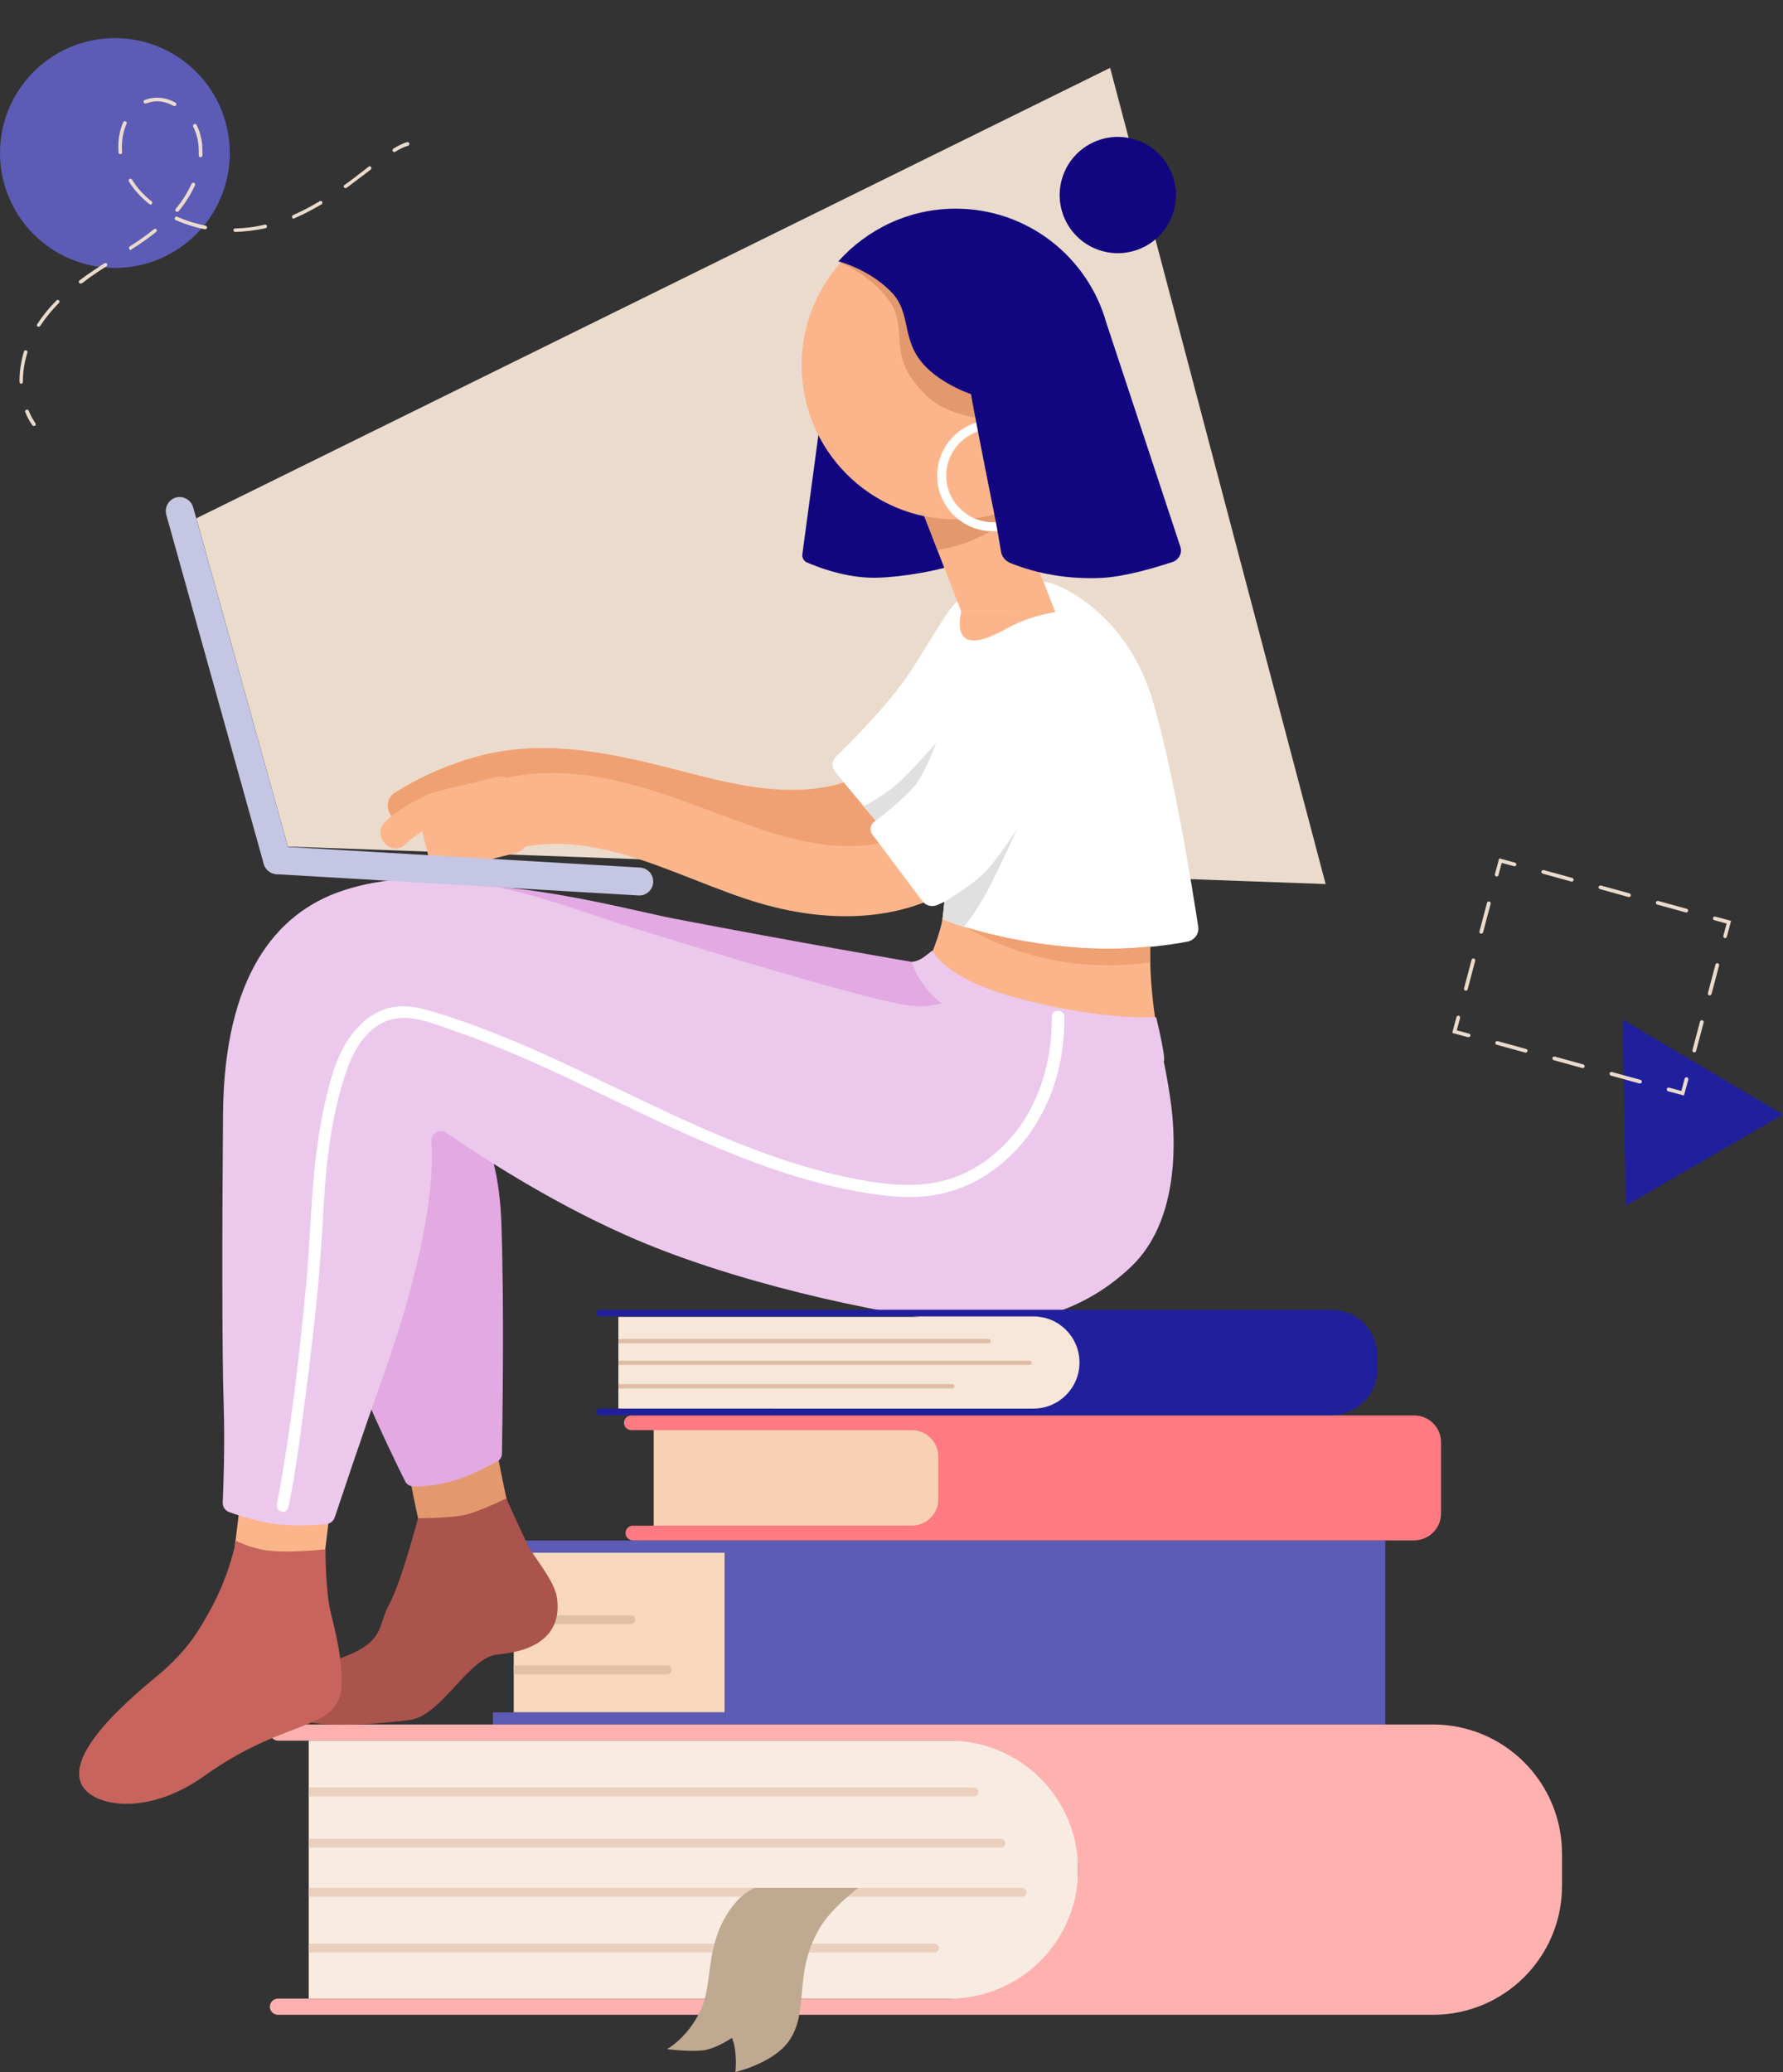 <?xml version="1.0" encoding="utf-8"?>
<!-- Generator: Adobe Illustrator 24.1.0, SVG Export Plug-In . SVG Version: 6.00 Build 0)  -->
<svg version="1.1" id="Layer_1" xmlns="http://www.w3.org/2000/svg" xmlns:xlink="http://www.w3.org/1999/xlink" x="0px" y="0px"
	 viewBox="0 0 1721.1 2000" style="enable-background:new 0 0 1721.1 2000;" xml:space="preserve">
<rect x="0" y="0" width="1721.1" height="2000" fill="#333333" stroke="none"/>
<style type="text/css">
	.st0{fill:#EBDBCD;}
	.st1{fill:#110580;}
	.st2{fill:#FCB58A;}
	.st3{fill:#F8D7BC;}
	.st4{fill:#5C5CB6;}
	.st5{fill:#E3996D;}
	.st6{fill:#21209c;}
	.st7{fill:#E2A9E2;}
	.st8{fill:#F8ECE2;}
	.st9{fill:#FFB1B0;}
	.st10{fill:#EBD0BE;}
	.st11{fill:#E0C1A6;}
	.st12{fill:#F8D0B3;}
	.st13{fill:#FF7A82;}
	.st14{fill:#F0A173;}
	.st15{fill:#001D80;}
	.st16{fill:#FFFFFF;}
	.st17{fill:#E0E0E0;}
	.st18{fill:#ECC8EC;}
	.st19{fill:#AB534D;}
	.st20{fill:#F8E7D8;}
	.st21{fill:#C7645D;}
	.st22{fill:#DEBCA7;}
	.st23{fill:none;}
	.st24{fill:#BFA990;}
	.st25{fill:#D4BFA9;}
	.st26{fill:#C5C6E3;}
	.st27{fill:#EBDBCD;}
	.st28{fill:none;}
</style>
<g>
	<polygon class="st27" points="189.5,500.3 1071.6,65.5 1279.6,853.3 277.9,817.1 	"/>
	<path class="st1" d="M808.6,281.5L774.5,535c-0.4,3.2,1.3,6.5,4.3,7.8c9.9,4.3,33,13.4,58.9,14.7c20.9,1.1,58-4.5,79.4-11
		c3.9-1.3,6.5-5.6,5-9.5l0,0l-99.3-257.4C820.2,272.4,809.6,273.7,808.6,281.5z"/>
	<circle class="st2" cx="922.7" cy="352.5" r="148.9"/>
	<rect x="495.9" y="1498.7" class="st3" width="203.7" height="154.1"/>
	<polygon class="st4" points="475.8,1486.9 475.8,1498.7 699.8,1498.7 699.8,1652.8 475.8,1652.8 475.8,1664.5 1337.2,1664.5 
		1337.2,1486.9 	"/>
	<path class="st5" d="M390.4,1395.8c5,31.5,11.2,62.8,18.8,93.9c13.2,54.8,97.5,31.5,84.4-23.3c-7.6-31.1-13.6-62.4-18.8-93.9
		c-3.7-23.3-32.8-36.3-53.7-30.6C396,1349,386.7,1372.5,390.4,1395.8L390.4,1395.8z"/>
	<polygon class="st6" points="1721.1,1075.8 1569.2,1163.8 1566.4,984.1 	"/>
	<path class="st7" d="M895.9,931.6c-0.9-0.4-1.7-0.9-2.6-0.9c-14.5-2.4-125.8-21.6-241.5-43.8c-51.6-9.9-201.8-52.4-280.3-21.8
		s-94.1,76.6-101,109c-6,29.1,4.5,128.2,30.2,228.7c22.9,90,78.8,203.9,90.4,227c1.3,2.8,4.1,4.5,7.1,4.7c7.1,0.4,21.6,0.2,40.1-5.4
		c16.4-5,33.9-14.2,41.9-18.6c2.6-1.5,4.3-4.3,4.3-7.3c0.4-25,2.4-142-0.6-224.2c-3-79.8-30.4-106.2-30.4-106.2
		s94.5,104.9,191,133.6c76.4,22.7,236.5,72.9,302.7,71c76.8-2.2,132.3-34.5,157.1-73.6c46-72.3,17.5-179.3,10.1-202.8
		c-0.9-3-3.2-5.2-6.3-5.8c-25.2-6-145.2-34.7-176.3-47.7C906.5,936.8,898.5,932.9,895.9,931.6z"/>
	<path class="st2" d="M1110.9,898c0,0-1.7,19.9,0.2,48.1c1.9,28.5,6.3,50.3,6.3,50.3s-115-18.6-158.6-35.4c-55-21.4-63.9-30-63.9-30
		s10.4-23.1,14-39.7c2.8-12.3,4.3-46.2,4.3-46.2s59.6,28.3,101.2,38.2C1056.1,893.2,1110.9,898,1110.9,898z"/>
	<circle class="st4" cx="110.9" cy="147.7" r="110.9"/>
	<path class="st8" d="M979.5,1929H298v-249h681.2c33.9,0,61.5,27.4,61.5,61.5v126.2C1041,1901.4,1013.3,1929,979.5,1929z"/>
	<path class="st9" d="M1383.2,1664.5H268.4c-4.3,0-7.8,3.5-7.8,7.8l0,0c0,4.3,3.5,7.8,7.8,7.8h136.8l0,0h511
		c68.8,0,124.5,55.7,124.5,124.5l0,0c0,68.8-55.7,124.5-124.5,124.5H285.1l0,0h-16.8c-4.3,0-7.8,3.5-7.8,7.8l0,0
		c0,4.3,3.5,7.8,7.8,7.8h1115c68.8,0,124.5-55.7,124.5-124.5v-30.9C1507.7,1720.1,1452,1664.5,1383.2,1664.5z"/>
	<path class="st10" d="M940.2,1733.9H298v-8.6h642.2c2.4,0,4.3,1.9,4.3,4.3l0,0C944.5,1732,942.6,1733.9,940.2,1733.9z"/>
	<path class="st11" d="M643.9,1616.1h-148v-8.6h148c2.4,0,4.3,1.9,4.3,4.3l0,0C648.2,1614.2,646.3,1616.1,643.9,1616.1z"/>
	<path class="st11" d="M609,1567.6H495.9v-8.6h112.9c2.4,0,4.3,1.9,4.3,4.3l0,0C613.3,1565.6,611.3,1567.6,609,1567.6z"/>
	<path class="st10" d="M986.8,1830.8H298v-8.6h688.8c2.4,0,4.3,1.9,4.3,4.3l0,0C991.1,1828.9,989.2,1830.8,986.8,1830.8z"/>
	<path class="st10" d="M902,1884.6H298v-8.6h604c2.4,0,4.3,1.9,4.3,4.3l0,0C906.3,1882.6,904.4,1884.6,902,1884.6z"/>
	<path class="st10" d="M966.1,1783.4H298v-8.6h668.1c2.4,0,4.3,1.9,4.3,4.3l0,0C970.4,1781.4,968.7,1783.4,966.1,1783.4z"/>
	<path class="st12" d="M892.9,1472.6H631v-92.4h262c7.1,0,12.9,5.8,12.9,12.9v66.5C905.9,1467,900,1472.6,892.9,1472.6z"/>
	<path class="st13" d="M1365.1,1366.2H844.6H616.3h-6.9c-3.9,0-7.1,3.2-7.1,7.1s3.2,7.1,7.1,7.1H631l0,0h249
		c14.2,0,25.9,11.7,25.9,25.9v40.4c0,14.2-11.7,25.9-25.9,25.9h-57l0,0H610.9c-3.9,0-7.1,3.2-7.1,7.1s3.2,7.1,7.1,7.1h5.4h230h518.8
		c14.2,0,25.9-11.7,25.9-25.9v-69.1C1391,1377.7,1379.3,1366.2,1365.1,1366.2z"/>
	<path class="st14" d="M463.3,800.7c77.3-34.7,166.6,11.9,243.6,25c75.5,12.9,158.2,2.8,210.6-58.9c11.9-14,13.8-34.5,0-48.3
		c-12.3-12.3-36.5-14.2-48.3,0c-49.4,58-126,47.5-192.3,30.6c-83.1-21.4-165.5-44.5-247.9-7.6c-16.8,7.6-20.9,32.2-12.3,46.8
		C426.6,805.8,446.5,808.2,463.3,800.7L463.3,800.7z"/>
	<path class="st2" d="M488.1,822c83.9-27.4,166.8,26.8,245.3,49.8c75.1,22,158.6,18.6,217.3-38.4c31.7-30.6-16.8-79.2-48.3-48.3
		c-52.9,51.4-130.3,29.8-191.2,7.1c-77.5-28.7-158-63.4-241.2-36.3C428.3,769.6,446.2,835.8,488.1,822L488.1,822z"/>
	<path class="st15" d="M843.9,265.3L843.9,265.3L843.9,265.3z"/>
	<path class="st16" d="M1016.4,563.5c7.3,2.2,72.7,28.5,97.3,116.1c20.5,72.3,37.5,179.5,42.9,214.7c1.1,6.7-3.5,13.2-10.1,14.5
		c-19.6,3.9-61.9,9.9-115.2,5.2c-74.2-6.7-121.5-26.8-121.5-26.8l1.9-16.8l-6.7,3c-5.2,2.4-11.4,0.9-14.7-3.7L842,805.4
		c-3.2-4.3-1.7-10.4,2.8-12.7l0.6-0.4l-39.1-47c-3.7-4.5-3.5-11,0.9-15.1c13.8-13.4,43.8-43.6,65.2-72.7
		c15.5-21.1,36-59.6,48.8-74.4C946.7,552.9,997.2,557.9,1016.4,563.5z"/>
	<polygon class="st2" points="1018.7,590.9 971,468.6 880.4,467.9 927.9,590.3 	"/>
	<path class="st2" d="M935.7,617.7c13.6,3.2,31.9-9.7,47.3-16.6c16.4-7.3,35.6-10.4,35.6-10.4l-90.6-0.6
		C927.9,590.3,921.4,614.4,935.7,617.7z"/>
	<path class="st17" d="M903.9,716.7c0,0-9.1,24.4-18.1,38c-9.1,13.6-40.4,37.5-40.4,37.5l-11.7-14c0,0,21.8-11,37.1-25.9
		C882.1,741.7,903.9,716.7,903.9,716.7z"/>
	<path class="st17" d="M911.7,870.4c0,0,28.1-16.6,40.6-30.2c12.5-13.6,30-40.8,30-40.8s-19.2,41.6-28.7,59.6
		c-13.2,24.6-23.3,35.6-23.3,35.6l-20.3-7.1c0,0,0.2-4.1,0.9-8C911.3,875.3,911.7,870.4,911.7,870.4z"/>
	<path class="st14" d="M396.4,791.4c19.6-12.3,40.1-22,62.1-28.9c18.3-5.6,10.6-35-8-29.3c-24.4,7.6-47.7,18.1-69.3,31.9
		C365.1,775.4,380,801.7,396.4,791.4L396.4,791.4z"/>
	
		<ellipse transform="matrix(0.316 -0.949 0.949 0.316 558.898 1152.795)" class="st1" cx="1079.2" cy="188.7" rx="56.1" ry="56.1"/>
	<path class="st5" d="M919.3,397.1c15.5,5.8,22.4,5.6,22.4,5.6c-1.9-10.4-3.9-21.4-3.9-22.2c0,0-25.9-8.6-43.2-25.9
		c-25.9-25.9-12.9-51.8-34.5-73.4c-17.9-17.9-40.6-25.9-48.1-28.1c-0.2,0.2-0.4,0.2-0.4,0.4l0,0c0.4,0.2,27.8,11.4,46,35.8
		c18.3,24.4,1.7,48.3,23.7,77.7C894.7,385.1,905.7,392.2,919.3,397.1z"/>
	<path class="st5" d="M979.5,490.1c-17.5,7.3-36.7,11.2-56.8,11.2c-10.4,0-20.7-1.1-30.4-3.2l12.7,32.6c3.7-0.4,7.1-1.1,10.8-1.9
		c25.2-5.8,47.5-18.1,65.4-34.7L979.5,490.1z"/>
	<path class="st16" d="M958.3,512.8c-29.6,0-53.7-24.2-53.7-53.7c0-29.6,24.2-53.7,53.7-53.7s53.7,24.2,53.7,53.7
		C1012,488.6,987.9,512.8,958.3,512.8z M958.3,414.2c-24.8,0-44.9,20.1-44.9,44.9c0,24.8,20.1,44.9,44.9,44.9
		c24.8,0,44.9-20.1,44.9-44.9C1003.2,434.3,983.1,414.2,958.3,414.2z"/>
	<path class="st1" d="M1132,542.4c6-2.2,9.5-8.6,7.3-14.9l-71.4-216C1050,248,991.8,201.4,922.5,201.4c-45.1,0-85.5,19.9-113.3,50.9
		l0,0c0.4,0,29.1,7.3,50.5,28.9c21.6,21.6,8.6,47.5,34.5,73.4c17.3,17.3,43.2,25.9,43.2,25.9c0,2.6,12.7,67.8,22.9,118.3
		c2.2,11,4.3,24,6,33.9c0.9,4.7,4.1,8.6,8.6,10.6c26.1,10.6,56.3,16,88.5,14.5C1086.7,556.6,1116.3,547.5,1132,542.4z"/>
	<path class="st18" d="M1116,981.9c0,0,10.4,42.3,7.1,42.3c-3.2-0.2-128.2-24.8-160.5-31.9c-71.4-15.3-82.4-63.9-82.4-63.9
		s5.6-0.2,11.7-4.7c6-4.5,8.2-6.3,8.2-6.3s10.1,25,72.3,43.2C1058.4,985.6,1116,981.9,1116,981.9z"/>
	<path class="st19" d="M403.5,1465.5c0,0,28.5-0.2,42.9-2.8s42.3-16.4,42.3-16.4s16.4,36.3,21.1,45.7c4.7,9.5,25,33.4,27.6,49
		c2.6,15.5,3.2,50.5-57,55.9c-27.8,2.4-54.2,59.1-84.6,63.2c-15.1,2.2-86.5,9.9-106.8-1.1c-20.1-11-13.8-40.8,35.2-57
		s39.7-32.4,51.4-53.3C387.1,1527.9,403.5,1465.5,403.5,1465.5z"/>
	<path class="st2" d="M236.7,1409.8c-4.3,35.2-8.4,70.1-12.7,105.3c-2.8,23.5,22.2,43.8,43.8,43.8c25.9,0,40.8-20.3,43.8-43.8
		c4.3-35.2,8.4-70.1,12.7-105.3c2.8-23.5-22.2-43.8-43.8-43.8C254.4,1366.2,239.5,1386.3,236.7,1409.8L236.7,1409.8z"/>
	<path class="st18" d="M926.4,1276.3c63.2,6.3,121.7-11.4,166.2-54.4c44.2-42.9,41.6-115.2,39.1-144.4c-1.9-23.1-9.7-60.4-12.7-75.1
		c-0.9-3.7-3.7-6.5-7.3-7.1c-22.7-4.1-101.6-18.3-125.2-25.7c-19.2-6-36.3-12.5-44.7-16c-3.2-1.3-6.9-0.6-9.5,1.7
		c-7.1,6.5-24.4,18.3-52.2,15.5c-38-3.9-205-55.5-270.8-75.7s-176.3-69.3-278.6-35.4c-65.2,21.6-114.2,83.9-115.4,214.9
		c-0.9,101.6-1.1,231.8,0.6,280.7c1.3,38.6-0.2,79.4-0.9,94.9c-0.2,4.1,2.2,7.6,5.8,9.1c6.7,2.6,18.6,6.5,35.6,10.1
		c21.1,4.5,47.3,2.8,58.9,1.5c3.7-0.4,6.7-2.8,7.8-6.3c6.3-18.6,26.8-80.3,45.3-132.1c46.4-129.7,50.3-199.4,48.1-230.9
		c-0.6-7.8,8-12.7,14.5-8.2c30.6,21.1,96.5,64.5,170.3,97.5C702.4,1236.8,847.6,1268.3,926.4,1276.3z"/>
	<path class="st16" d="M1015.3,981.3c0.4,45.5-13.8,92.1-46.8,124.7c-14.9,14.7-33.2,26.3-53.3,32.4c-24.2,7.3-49.6,6-74.2,2.2
		c-92.1-14.7-176.5-57.2-259.8-96.9c-41.9-20.1-83.9-39.7-127.7-55.5c-11-3.9-22-7.8-33-11c-12.3-3.7-25-7.1-37.8-5.6
		c-20.7,2.2-36.7,16.4-47.5,33.2c-11.4,17.9-17,39.5-21.6,60.2c-5.2,22.9-8.4,46.2-10.6,69.5c-3.2,33.7-4.1,67.3-7.1,101
		c-6.3,66.9-13.8,134.2-25.7,200.5c-0.9,5.4-1.9,10.6-3,15.8c-1.5,7.3,9.7,10.6,11.2,3c5.8-27.6,9.7-55.7,13.4-83.7
		c5-36.3,9.3-72.7,13.2-109.2c3.2-30.6,5.4-61.1,7.1-91.9c2.4-45.5,7.3-92.4,22.2-135.9c6.3-18.6,17-37.8,35.2-47
		c21.6-11,47.7,0.4,68.6,7.8c44.2,15.1,87,34.5,129,54.8c83.5,39.7,167.5,83.1,259.4,100.1c25,4.5,50.5,7.8,75.7,3.7
		c20.7-3.5,40.8-12.3,57.6-24.8c36.5-26.8,58.5-68.4,65.2-112.9c1.7-11.4,2.6-23.1,2.4-34.7C1026.9,973.7,1015.3,973.7,1015.3,981.3
		L1015.3,981.3z"/>
	<path class="st2" d="M391.4,814.9c19.4-18.8,44.9-25.5,70.8-30.4c18.3-3.7,11.9-32.2-6.7-28.5c-30.6,6-60.9,15.3-83.9,37.5
		C358.2,806.5,377.8,828.1,391.4,814.9L391.4,814.9z"/>
	<path class="st2" d="M497.4,823.5l-63,15.5c-9.3,2.4-18.8-3.5-20.9-12.7l-9.9-39.9c-2.4-9.3,3.5-18.8,12.7-20.9l63-15.5
		c9.3-2.4,18.8,3.5,20.9,12.7l9.9,39.9C512.3,811.9,506.7,821.4,497.4,823.5z"/>
	<path class="st20" d="M1020.9,1359.8h-424v-88.7h424c12.1,0,21.8,9.7,21.8,21.8v44.9C1042.7,1349.8,1033,1359.8,1020.9,1359.8z"/>
	<path class="st6" d="M1285,1264.2H578.7c-1.7,0-3.2,1.5-3.2,3.2l0,0c0,1.7,1.5,3.2,3.2,3.2h418.8c24.6,0,44.5,19.9,44.5,44.5l0,0
		c0,24.6-19.9,44.5-44.5,44.5H578.7c-1.7,0-3.2,1.5-3.2,3.2l0,0c0,1.7,1.5,3.2,3.2,3.2H1285c24.6,0,44.5-19.9,44.5-44.5v-12.9
		C1329.5,1284,1309.6,1264.2,1285,1264.2z"/>
	<path class="st21" d="M78.8,1722.5c10.6,21.4,63.7,30.9,118.5-8.4c82.9-59.3,132.5-41.2,132.5-90.8c0-22.2-4.5-42.7-10.4-66.2
		c-5.4-21.4-5.2-61.7-5.2-61.7s-39.5,4.3-59.6,0.6c-15.5-2.8-26.8-8.8-26.8-8.8s-5.8,31.9-24.2,65.6c-12.9,23.7-22.4,38.2-44.5,58.5
		C145.7,1623.5,61.1,1687.1,78.8,1722.5z"/>
	<path class="st22" d="M919.3,1340.1H596.9v-4.1h322.4c1.1,0,2.2,0.9,2.2,2.2l0,0C921.4,1339,920.5,1340.1,919.3,1340.1z"/>
	<path class="st22" d="M954.4,1296.5H596.9v-4.1h357.3c1.1,0,2.2,0.9,2.2,2.2l0,0C956.4,1295.5,955.5,1296.5,954.4,1296.5z"/>
	<path class="st22" d="M993.7,1317.5H596.9v-4.1h396.8c1.1,0,2.2,0.9,2.2,2.2l0,0C995.9,1316.4,994.8,1317.5,993.7,1317.5z"/>
	<g>
		<path class="st23" d="M1351.5,24.7c29.3,30.4,46,63.9,64.3,101.4c5.2,10.4,36.7-10.4,34.3-20.5c-9.7-40.1-36-75.1-65.4-103.6
			C1375.2-7,1343.7,16.7,1351.5,24.7L1351.5,24.7z"/>
		<path class="st23" d="M1530.4,21c-0.9,37.1-8.6,71.9-15.8,108.1c-3.2,16,27.4-2.8,30.6-11c13.6-35.4,17.5-76,17-113.7
			C1562.1-6.8,1530.6,9.8,1530.4,21L1530.4,21z"/>
		<path class="st23" d="M1603.7,174.4c22.9-11.2,46.2-22.2,69.5-32.6c8.4-3.7,19.4-13.6,17-24c-2.4-10.4-15.5-9.5-23.1-6.3
			c-23.3,10.6-46.4,21.4-69.5,32.6c-8.2,4.1-19.4,13.4-17,24C1583,178.5,1596.4,178.1,1603.7,174.4L1603.7,174.4z"/>
	</g>
	<path class="st24" d="M828.6,1822.2H728.5c0,0-16.2,5.4-30,31.1c-17,31.9-11,62.8-22,86.5c-12.7,27.4-32.6,38-32.6,38
		s22.2,3,35.6,1.1c12.1-1.7,27-11.9,27-11.9s2.8,5.8,3.5,16c0.9,11-0.2,17-0.2,17s36.7-8.6,51.6-29.8c20.7-29.3,3.5-65.4,30.2-109.8
		C803.4,1840.7,828.6,1822.2,828.6,1822.2z"/>
	<g>
		
			<ellipse transform="matrix(0.428 -0.904 0.904 0.428 474.354 1483.96)" class="st28" cx="1408.9" cy="367.4" rx="17" ry="44.7"/>
		<g>
			<g>
				<path class="st28" d="M1376.1,334.1c7.6-14.9,14-30.4,16.6-46.8c5.8-35.6-5-76.4,16.6-105.1c15.5-20.7,44.2-27.8,69.9-25
					c31.3,3.5,61.9,20.9,77.3,48.6s12.7,65.2-9.1,88c-18.3,19.2-46.4,25.9-65.8,44c-10.8,10.1-18.1,23.3-26.1,36l-2.6,3.9
					C1392,373.2,1376.1,334.1,1376.1,334.1z"/>
			</g>
		</g>
		<path class="st28" d="M1481.2,275.9c-2.8-9.3-10.8-8.4-18.1-5.2c-1.9-5-5-11.7-10.4-13.6c-6-2.2-12.7,2.2-17.3,5.8
			c-9.9,8.2-17.5,20.1-21.8,32.2c-4.3,12.1-6.3,25-10.1,37.1c-1.5,5,6.3,6.9,7.8,1.9c5-15.5,6.5-32.6,14.5-46.8
			c4.5-8,11-17.3,19.4-21.4c2.8-1.3,4.7-1.7,6.7,1.1c1.5,2.2,2.6,4.5,3.5,6.9c0,0.2,0.2,0.4,0.2,0.6c-1.1,0.6-1.9,1.3-2.8,1.9
			c-8.2,6.5-18.8,17.9-18.3,29.1c0.2,5,3.7,9.3,8.8,9.5c5.8,0.2,11.4-4.5,14.9-8.8c6.5-8,8.4-18.6,6.7-28.5c1.7-1.1,3.7-1.7,5.4-1.9
			c5-0.4,3,7.8,2.4,10.6c-2.4,9.3-7.3,17.5-12.1,25.5c-3.7,6-6.9,12.5-11.4,17.9c-5,6-11.7,10.4-17.9,14.9c-4.3,2.8,0,9.7,4.3,6.9
			c7.6-5,15.1-10.4,20.7-17.5c5.8-7.8,10.8-16.4,15.5-24.8C1477.1,300.5,1484.6,286.9,1481.2,275.9z M1457.4,290.5
			c-0.9,4.3-2.6,8.4-5.6,11.7c-1.7,1.9-9.3,8.6-8.8,2.6c0.2-3.7,3-7.6,5-10.6c2.6-3.9,6-7.6,9.7-10.6
			C1457.9,286,1457.9,288.2,1457.4,290.5z"/>
		<path class="st28" d="M1401.5,382.9c-20.1-9.5-33.9-22.9-33.7-31.7l0,0l-8.8,35.6c-3.2,6.9,8.6,19.4,26.8,27.8
			c17.9,8.4,35.2,9.9,38.4,3c0.2-0.4,0.2-0.6,0.4-1.1l0,0l22.9-27.8l0,0C1440.8,394.5,1421.6,392.4,1401.5,382.9z"/>
	</g>
	<path class="st26" d="M271.2,843.2L271.2,843.2c-7.1,1.9-14.5-2.2-16.6-9.3l-94.1-337.1c-1.9-7.1,2.2-14.5,9.3-16.6l0,0
		c7.1-1.9,14.5,2.2,16.6,9.3l94.1,337.1C282.7,833.9,278.6,841.2,271.2,843.2z"/>
	<path class="st26" d="M254.2,829.6L254.2,829.6c0.4-7.3,6.7-13.2,14.2-12.7l349.4,20.5c7.3,0.4,13.2,6.7,12.7,14.2l0,0
		c-0.4,7.3-6.7,13.2-14.2,12.7l-349.4-20.5C259.6,843.4,253.8,837.1,254.2,829.6z"/>
	<g>
		<path class="st0" d="M1625.5,1057.4l-15.3-4.1c-0.9-0.2-1.5-1.3-1.3-2.2c0.2-0.9,1.3-1.5,2.2-1.3l11.9,3.2l3.2-11.9
			c0.2-0.9,1.3-1.5,2.2-1.3c0.9,0.2,1.5,1.3,1.3,2.2L1625.5,1057.4z"/>
		<path class="st0" d="M1583,1045.8c-0.2,0-0.2,0-0.4,0l-27.6-7.6c-0.9-0.2-1.5-1.3-1.3-2.2c0.2-0.9,1.3-1.5,2.2-1.3l27.6,7.6
			c0.9,0.2,1.5,1.3,1.3,2.2C1584.5,1045.4,1583.9,1045.8,1583,1045.8z M1527.8,1030.9c-0.2,0-0.2,0-0.4,0l-27.6-7.6
			c-0.9-0.2-1.5-1.3-1.3-2.2c0.2-0.9,1.3-1.5,2.2-1.3l27.6,7.6c0.9,0.2,1.5,1.3,1.3,2.2C1529.3,1030.5,1528.6,1030.9,1527.8,1030.9z
			 M1472.7,1016c-0.2,0-0.2,0-0.4,0l-27.6-7.6c-0.9-0.2-1.5-1.3-1.3-2.2c0.2-0.9,1.3-1.5,2.2-1.3l27.6,7.6c0.9,0.2,1.5,1.3,1.3,2.2
			C1474,1015.6,1473.4,1016,1472.7,1016z"/>
		<path class="st0" d="M1417.5,1001.1c-0.2,0-0.2,0-0.4,0l-15.3-4.1l4.1-15.3c0.2-0.9,1.3-1.5,2.2-1.3c0.9,0.2,1.5,1.3,1.3,2.2
			l-3.2,11.9l11.9,3.2c0.9,0.2,1.5,1.3,1.3,2.2C1418.8,1000.7,1418.2,1001.1,1417.5,1001.1z"/>
		<path class="st0" d="M1414.9,956.2c-0.2,0-0.2,0-0.4,0c-0.9-0.2-1.5-1.3-1.3-2.2l7.3-27.6c0.2-0.9,1.3-1.5,2.2-1.3
			c0.9,0.2,1.5,1.3,1.3,2.2l-7.3,27.6C1416.4,955.8,1415.8,956.2,1414.9,956.2z M1429.8,901.2c-0.2,0-0.2,0-0.4,0
			c-0.9-0.2-1.5-1.3-1.3-2.2l7.3-27.6c0.2-0.9,1.3-1.5,2.2-1.3c0.9,0.2,1.5,1.3,1.3,2.2l-7.3,27.6
			C1431.3,900.6,1430.7,901.2,1429.8,901.2z"/>
		<path class="st0" d="M1444.7,846c-0.2,0-0.2,0-0.4,0c-0.9-0.2-1.5-1.3-1.3-2.2l4.1-15.3l15.3,4.1c0.9,0.2,1.5,1.3,1.3,2.2
			c-0.2,0.9-1.3,1.5-2.2,1.3l-11.9-3.2l-3.2,11.9C1446.2,845.5,1445.6,846,1444.7,846z"/>
		<path class="st0" d="M1627.7,880.7c-0.2,0-0.2,0-0.4,0l-27.6-7.6c-0.9-0.2-1.5-1.3-1.3-2.2c0.2-0.9,1.3-1.5,2.2-1.3l27.6,7.6
			c0.9,0.2,1.5,1.3,1.3,2.2C1629.2,880.3,1628.3,880.7,1627.7,880.7z M1572.4,865.8c-0.2,0-0.2,0-0.4,0l-27.6-7.6
			c-0.9-0.2-1.5-1.3-1.3-2.2c0.2-0.9,1.3-1.5,2.2-1.3l27.6,7.6c0.9,0.2,1.5,1.3,1.3,2.2C1573.9,865.4,1573.1,865.8,1572.4,865.8z
			 M1517.2,850.9c-0.2,0-0.2,0-0.4,0l-27.6-7.6c-0.9-0.2-1.5-1.3-1.3-2.2c0.2-0.9,1.3-1.5,2.2-1.3l27.6,7.6c0.9,0.2,1.5,1.3,1.3,2.2
			C1518.7,850.5,1518.1,850.9,1517.2,850.9z"/>
		<path class="st0" d="M1665.2,905.5c-0.2,0-0.2,0-0.4,0c-0.9-0.2-1.5-1.3-1.3-2.2l3.2-11.9l-11.9-3.2c-0.9-0.2-1.5-1.3-1.3-2.2
			c0.2-0.9,1.3-1.5,2.2-1.3l15.3,4.1l-4.1,15.3C1666.7,905.1,1665.9,905.5,1665.2,905.5z"/>
		<path class="st0" d="M1635.4,1015.8c-0.2,0-0.2,0-0.4,0c-0.9-0.2-1.5-1.3-1.3-2.2l7.3-27.6c0.2-0.9,1.3-1.5,2.2-1.3
			s1.5,1.3,1.3,2.2l-7.3,27.6C1637,1015.4,1636.1,1015.8,1635.4,1015.8z M1650.3,960.8c-0.2,0-0.2,0-0.4,0c-0.9-0.2-1.5-1.3-1.3-2.2
			l7.3-27.6c0.2-0.9,1.3-1.5,2.2-1.3c0.9,0.2,1.5,1.3,1.3,2.2l-7.3,27.6C1651.8,960.1,1651,960.8,1650.3,960.8z"/>
	</g>
	<g>
		<path class="st14" d="M1031.2,913.9c-43.4-3.9-77.5-12.3-98.4-18.8c30.4,18.1,66.9,30.6,106.8,35c24.4,2.6,48.3,2.2,70.8-1.3
			c-0.2-5.8-0.2-10.8-0.2-15.3C1089.1,915.9,1061.9,916.8,1031.2,913.9z"/>
		<path class="st14" d="M911.7,870.4L911.7,870.4L911.7,870.4L911.7,870.4z"/>
	</g>
	<g>
		<path class="st0" d="M32.8,411.2c-0.6,0-1.1-0.2-1.5-0.6c-2.8-3.9-5-8.2-6.9-12.7c-0.4-0.9,0-1.9,0.9-2.4s1.9,0,2.4,0.9
			c1.7,4.3,3.9,8.4,6.5,12.1c0.6,0.9,0.4,1.9-0.4,2.4C33.4,410.9,33,411.2,32.8,411.2z"/>
		<path class="st0" d="M20.5,370.4c-0.9,0-1.7-0.9-1.7-1.7v-0.9c0-9.5,1.5-19,4.3-28.5c0.2-0.9,1.3-1.5,2.2-1.1
			c0.9,0.2,1.5,1.3,1.1,2.2c-2.8,9.1-4.3,18.3-4.3,27.4v0.6C22.2,369.5,21.4,370.4,20.5,370.4L20.5,370.4z M37.3,315.4
			c-0.4,0-0.6,0-0.9-0.2c-0.9-0.4-1.1-1.5-0.4-2.4c5-7.8,11.2-15.5,18.6-22.9c0.6-0.6,1.7-0.6,2.4,0c0.6,0.6,0.6,1.7,0,2.4
			c-7.1,7.1-13.2,14.7-18.1,22.2C38.4,315.1,38,315.4,37.3,315.4z M77.7,273.7c-0.4,0-1.1-0.2-1.3-0.6c-0.6-0.9-0.4-1.9,0.4-2.4
			c4.7-3.7,9.9-7.3,15.5-11c2.8-1.9,5.8-3.9,8.6-5.6c0.9-0.4,1.9-0.2,2.4,0.4c0.4,0.9,0.2,1.9-0.4,2.4c-2.8,1.9-5.8,3.7-8.6,5.6
			c-5.6,3.7-10.6,7.3-15.3,11C78.3,273.5,78.1,273.7,77.7,273.7z M126.2,241.3c-0.6,0-1.1-0.2-1.5-0.9c-0.4-0.9-0.2-1.9,0.4-2.4
			c9.7-6.3,17-11.4,23.5-16.8c0.6-0.6,1.9-0.4,2.4,0.2c0.6,0.6,0.4,1.9-0.2,2.4c-6.7,5.4-14,10.6-24,17
			C126.9,241.3,126.5,241.3,126.2,241.3z M227,223.9c-0.9,0-1.7-0.9-1.7-1.7c0-0.9,0.6-1.7,1.7-1.7c9.5-0.2,19-1.3,28.5-3.7
			c0.9-0.2,1.9,0.4,2.2,1.3c0.2,0.9-0.4,1.9-1.3,2.2C246.6,222.3,236.7,223.6,227,223.9L227,223.9z M198.1,221.3c-0.2,0-0.2,0-0.4,0
			c-9.7-1.9-19.2-5-28.1-8.8c-0.9-0.4-1.3-1.5-0.9-2.4s1.5-1.3,2.4-0.9c8.6,3.9,17.9,6.7,27.4,8.6c0.9,0.2,1.5,1.1,1.3,2.2
			C199.6,220.6,199,221.3,198.1,221.3z M283.5,211.1c-0.6,0-1.3-0.4-1.5-1.1c-0.4-0.9,0-1.9,0.9-2.4c8.4-3.7,16.8-8,25.7-13.4
			c0.9-0.4,1.9-0.2,2.4,0.6c0.4,0.9,0.2,1.9-0.6,2.4c-9.1,5.4-17.5,9.7-26.1,13.4C284,210.9,283.8,211.1,283.5,211.1z M170.9,204.4
			c-0.4,0-0.9-0.2-1.1-0.4c-0.6-0.6-0.9-1.7-0.2-2.4c6.5-7.6,11.4-15.8,15.3-24.2c0.4-0.9,1.5-1.3,2.4-0.9s1.3,1.5,0.9,2.4
			c-3.9,8.6-9.3,17-15.8,25C171.8,204.2,171.3,204.4,170.9,204.4z M145.4,197.5c-0.4,0-0.9-0.2-1.1-0.4c-8.2-6.5-14.9-13.8-19.9-22
			c-0.4-0.9-0.2-1.9,0.6-2.4c0.9-0.4,1.9-0.2,2.4,0.6c4.7,7.8,11.2,14.9,19,21.1c0.6,0.6,0.9,1.7,0.2,2.4
			C146.3,197.3,145.9,197.5,145.4,197.5z M333.6,181.6c-0.6,0-1.1-0.2-1.5-0.6c-0.6-0.9-0.4-1.9,0.4-2.4c7.3-5.2,14-10.4,20.5-15.5
			l2.8-2.2c0.9-0.6,1.9-0.4,2.4,0.2c0.4,0.6,0.4,1.9-0.2,2.4l-2.8,2.2c-6.5,5-13.4,10.1-20.5,15.5
			C334.3,181.3,334,181.6,333.6,181.6z M193.6,151.8L193.6,151.8c-1.1,0-1.7-0.9-1.7-1.9s0-2.2,0-3.5c0-3.9-0.4-7.8-1.1-11.7
			c-0.9-4.3-2.2-8.4-4.3-12.5c-0.4-0.9,0-1.9,0.9-2.4c0.9-0.4,1.9,0,2.4,0.9c2.2,4.3,3.7,8.8,4.5,13.4c0.9,3.9,1.1,8.2,1.1,12.3
			c0,1.3,0,2.4,0,3.7C195.3,150.9,194.4,151.8,193.6,151.8z M116.1,148.8c-0.9,0-1.7-0.6-1.7-1.5c-0.2-1.9-0.2-4.1-0.2-6
			c0-8.2,1.7-16.2,4.7-23.3c0.4-0.9,1.5-1.3,2.4-0.9c0.9,0.4,1.3,1.5,0.9,2.4c-3,6.7-4.5,14.2-4.5,22c0,1.9,0,3.9,0.2,5.6
			C118,147.9,117.4,148.8,116.1,148.8C116.3,148.8,116.3,148.8,116.1,148.8z M168.3,102.4c-0.2,0-0.6,0-0.9-0.2
			c-7.1-4.1-14.9-5.4-22-3.7c-1.5,0.4-3,0.9-4.5,1.3c-0.9,0.4-1.9,0-2.2-1.1c-0.4-0.9,0-1.9,1.1-2.2c1.5-0.6,3.2-1.1,5-1.5
			c8.2-1.7,16.6-0.4,24.6,4.1c0.9,0.4,1.1,1.5,0.6,2.4C169.6,102.2,169,102.4,168.3,102.4z"/>
		<path class="st0" d="M380.6,146.8c-0.6,0-1.1-0.2-1.5-0.9c-0.4-0.9-0.2-1.9,0.6-2.4c5-3,9.3-5.2,13.2-6.3c0.9-0.2,1.9,0.2,2.2,1.3
			c0.2,0.9-0.2,1.9-1.3,2.2c-3.5,1.1-7.6,2.8-12.3,5.8C381.3,146.8,381.1,146.8,380.6,146.8z"/>
	</g>
</g>
</svg>
